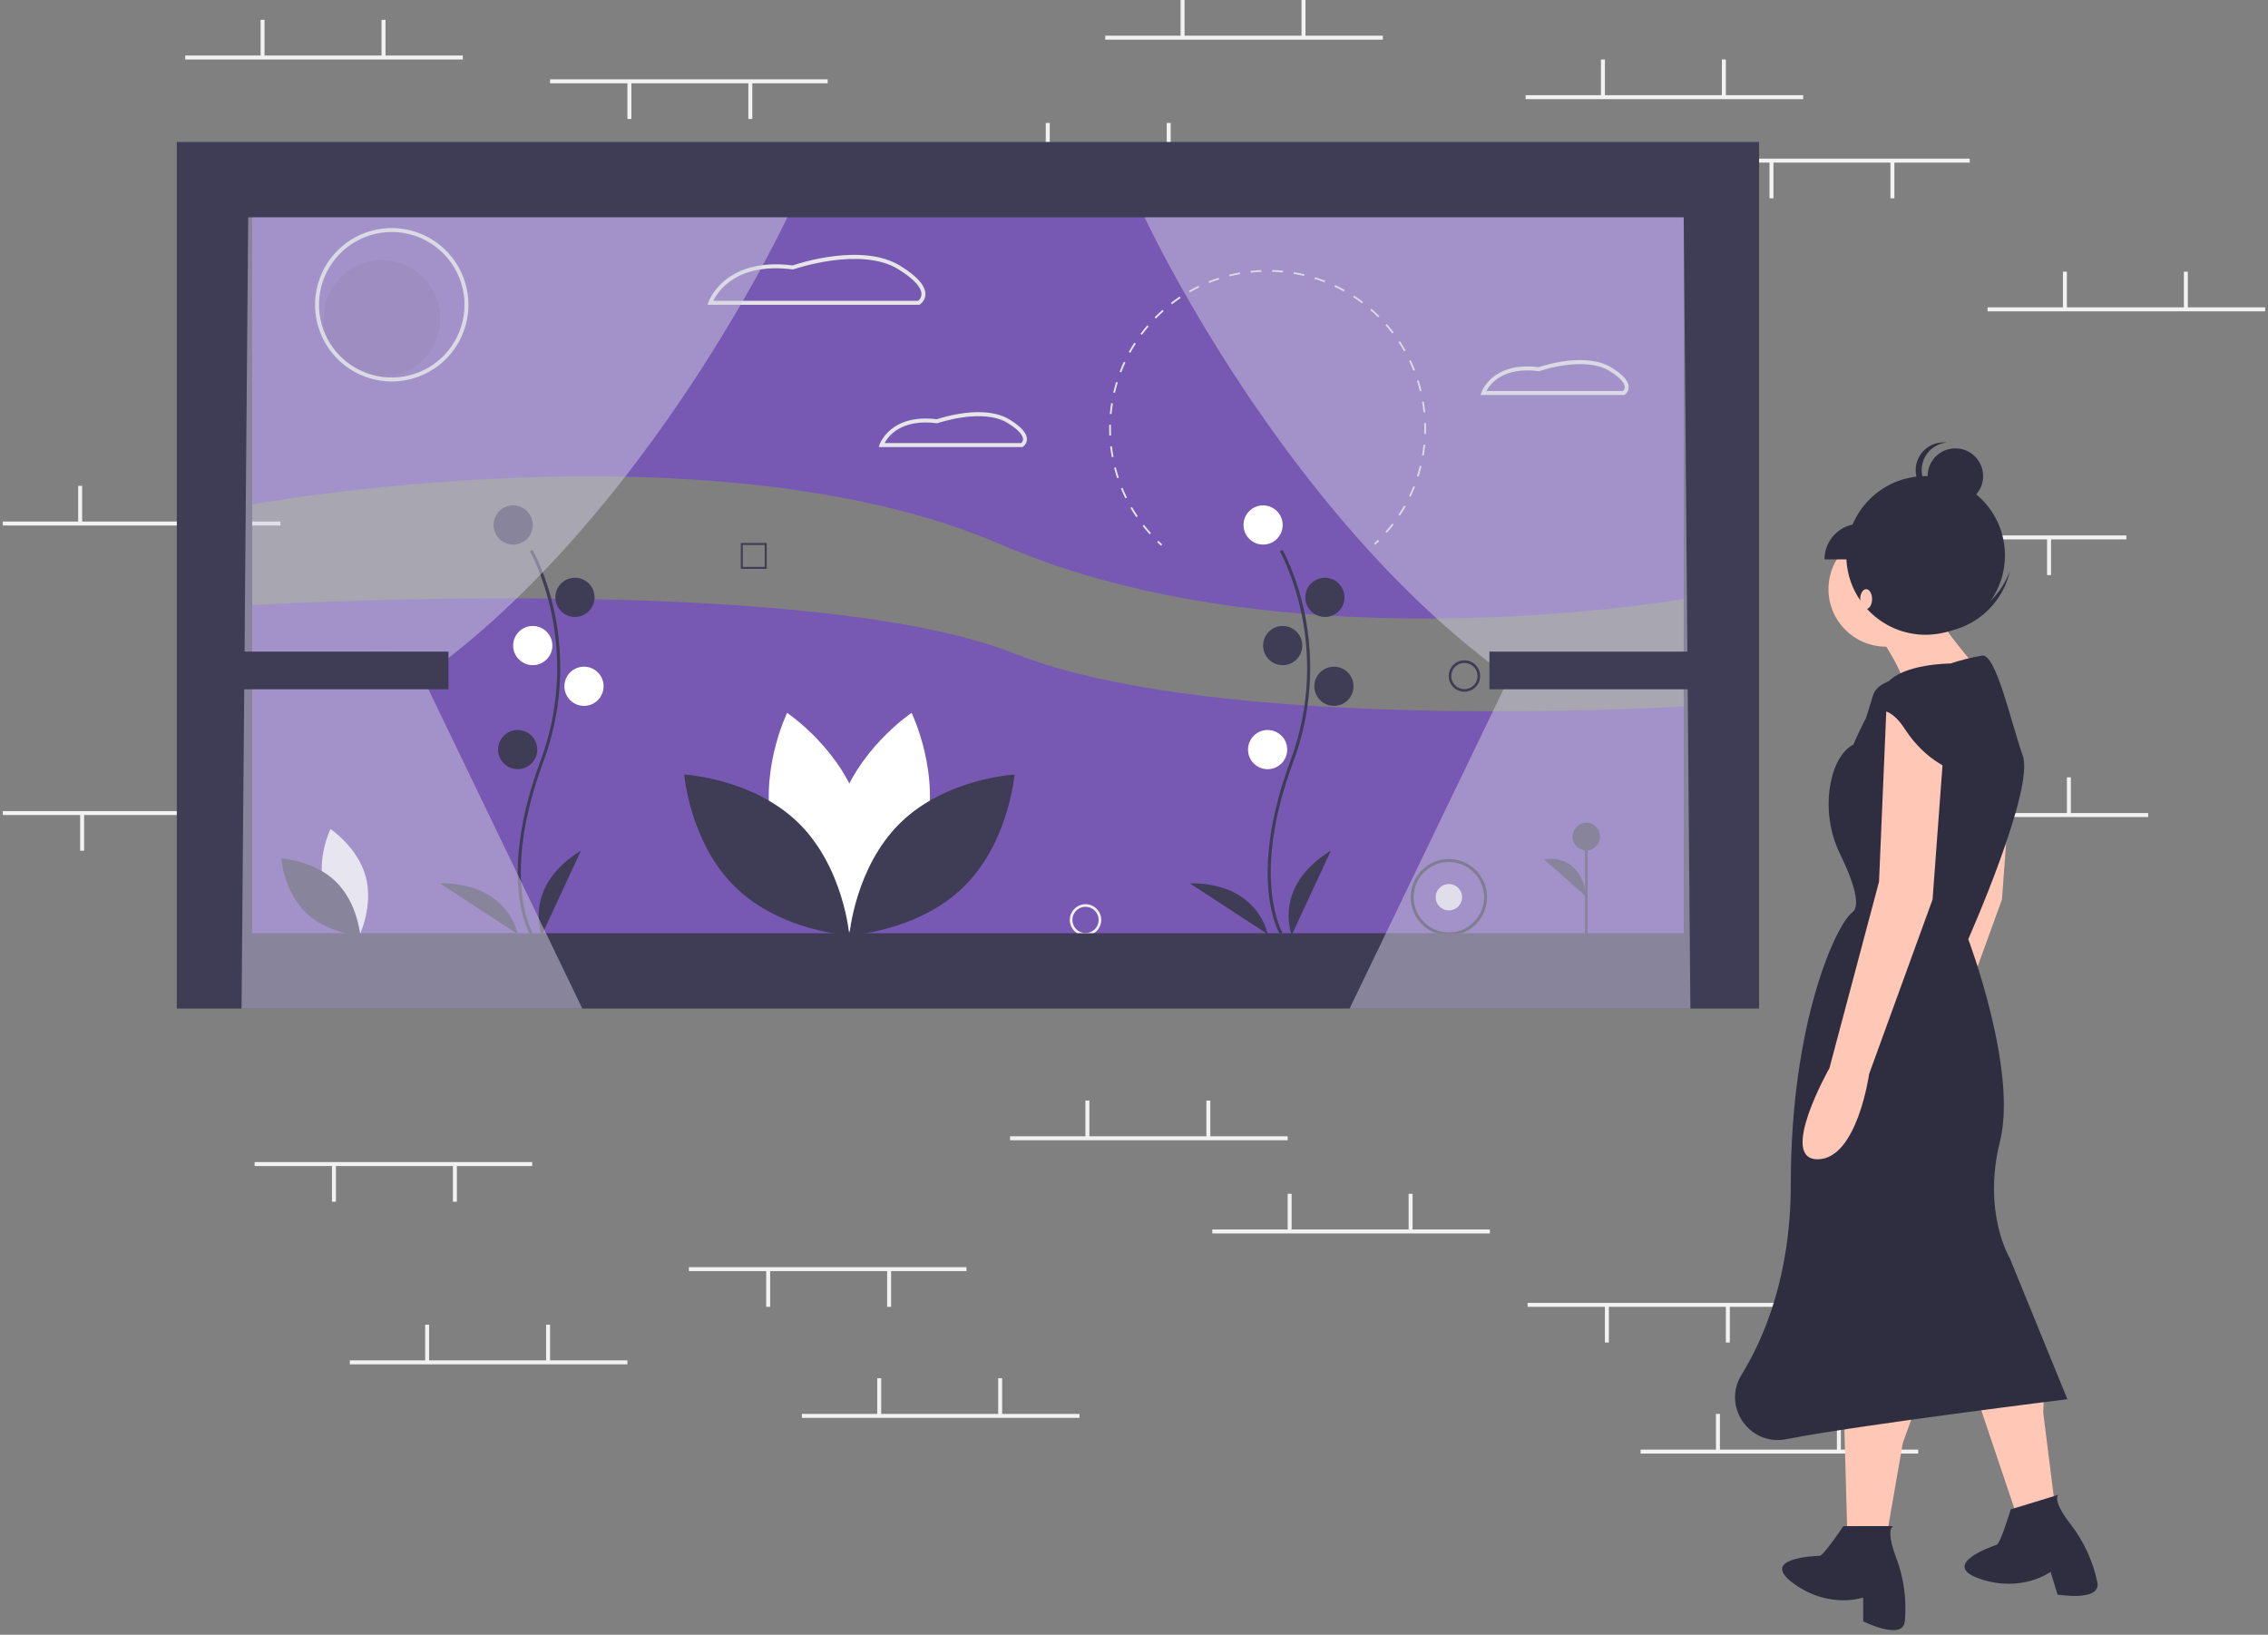 <svg width="401" height="289" viewBox="0 0 401 289" fill="none" xmlns="http://www.w3.org/2000/svg">
<rect x="0" y="0" width="401" height="289" fill="#808080" stroke="none"/>
<g clip-path="url(#clip0_790_14546)">
<path d="M319.168 230.324H270.088V231.025H319.168V230.324Z" fill="#F2F2F2"/>
<path d="M305.846 230.85H305.145V237.336H305.846V230.85Z" fill="#F2F2F2"/>
<path d="M284.461 230.85H283.76V237.336H284.461V230.85Z" fill="#F2F2F2"/>
<path d="M339.15 256.266H290.071V256.967H339.15V256.266Z" fill="#F2F2F2"/>
<path d="M304.093 249.956H303.392V256.442H304.093V249.956Z" fill="#F2F2F2"/>
<path d="M325.478 249.956H324.777V256.442H325.478V249.956Z" fill="#F2F2F2"/>
<path d="M49.58 92.2H0.5V92.901H49.58V92.2Z" fill="#F2F2F2"/>
<path d="M14.523 85.889H13.822V92.375H14.523V85.889Z" fill="#F2F2F2"/>
<path d="M35.907 85.889H35.206V92.375H35.907V85.889Z" fill="#F2F2F2"/>
<path d="M49.58 143.383H0.5V144.084H49.58V143.383Z" fill="#F2F2F2"/>
<path d="M36.258 143.909H35.557V150.394H36.258V143.909Z" fill="#F2F2F2"/>
<path d="M14.873 143.909H14.172V150.394H14.873V143.909Z" fill="#F2F2F2"/>
<path d="M318.817 16.827H269.738V17.529H318.817V16.827Z" fill="#F2F2F2"/>
<path d="M283.76 10.517H283.059V17.003H283.76V10.517Z" fill="#F2F2F2"/>
<path d="M305.145 10.517H304.444V17.003H305.145V10.517Z" fill="#F2F2F2"/>
<path d="M400.5 54.338H351.42V55.039H400.5V54.338Z" fill="#F2F2F2"/>
<path d="M365.443 48.028H364.742V54.514H365.443V48.028Z" fill="#F2F2F2"/>
<path d="M386.828 48.028H386.127V54.514H386.828V48.028Z" fill="#F2F2F2"/>
<path d="M379.816 143.734H330.737V144.435H379.816V143.734Z" fill="#F2F2F2"/>
<path d="M344.759 137.423H344.058V143.909H344.759V137.423Z" fill="#F2F2F2"/>
<path d="M366.144 137.423H365.443V143.909H366.144V137.423Z" fill="#F2F2F2"/>
<path d="M81.832 9.816H32.752V10.517H81.832V9.816Z" fill="#F2F2F2"/>
<path d="M46.775 3.506H46.074V9.991H46.775V3.506Z" fill="#F2F2F2"/>
<path d="M68.16 3.506H67.459V9.991H68.16V3.506Z" fill="#F2F2F2"/>
<path d="M220.658 28.046H171.578V28.747H220.658V28.046Z" fill="#F2F2F2"/>
<path d="M185.601 21.735H184.9V28.221H185.601V21.735Z" fill="#F2F2F2"/>
<path d="M206.986 21.735H206.284V28.221H206.986V21.735Z" fill="#F2F2F2"/>
<path d="M244.496 6.31H195.417V7.011H244.496V6.31Z" fill="#F2F2F2"/>
<path d="M209.44 0H208.738V6.486H209.44V0Z" fill="#F2F2F2"/>
<path d="M230.824 0H230.123V6.486H230.824V0Z" fill="#F2F2F2"/>
<path d="M348.265 28.046H299.185V28.747H348.265V28.046Z" fill="#F2F2F2"/>
<path d="M334.943 28.571H334.242V35.057H334.943V28.571Z" fill="#F2F2F2"/>
<path d="M313.559 28.571H312.858V35.057H313.559V28.571Z" fill="#F2F2F2"/>
<path d="M375.96 94.654H326.88V95.355H375.96V94.654Z" fill="#F2F2F2"/>
<path d="M362.638 95.18H361.937V101.665H362.638V95.18Z" fill="#F2F2F2"/>
<path d="M341.254 95.18H340.553V101.665H341.254V95.18Z" fill="#F2F2F2"/>
<path d="M146.337 14.023H97.257V14.724H146.337V14.023Z" fill="#F2F2F2"/>
<path d="M133.015 14.549H132.314V21.034H133.015V14.549Z" fill="#F2F2F2"/>
<path d="M111.631 14.549H110.929V21.034H111.631V14.549Z" fill="#F2F2F2"/>
<path d="M43.533 35.533V89.343C43.533 89.343 125.593 74.044 177.054 96.298C228.516 118.552 299.449 105.599 299.449 105.599V35.533H43.533Z" fill="#7758B3"/>
<path d="M179.372 115.538C142.515 100.934 43.533 107.04 43.533 107.04V165.345H299.449V124.787C299.449 124.787 216.23 130.142 179.372 115.538Z" fill="#7758B3"/>
<path d="M280.707 147.9H280.243V165.149H280.707V147.9Z" fill="#3F3D56"/>
<path d="M280.475 150.34C281.822 150.34 282.914 149.247 282.914 147.9C282.914 146.553 281.822 145.461 280.475 145.461C279.128 145.461 278.036 146.553 278.036 147.9C278.036 149.247 279.128 150.34 280.475 150.34Z" fill="#3F3D56"/>
<path d="M280.475 158.531C280.475 158.531 280.126 151.036 272.983 151.908Z" fill="#3F3D56"/>
<path d="M57.304 156.97C58.712 162.174 63.534 165.397 63.534 165.397C63.534 165.397 66.074 160.183 64.666 154.979C63.258 149.775 58.436 146.552 58.436 146.552C58.436 146.552 55.897 151.766 57.304 156.97Z" fill="white"/>
<path d="M59.373 155.852C63.236 159.612 63.708 165.393 63.708 165.393C63.708 165.393 57.916 165.077 54.053 161.316C50.19 157.556 49.719 151.775 49.719 151.775C49.719 151.775 55.51 152.091 59.373 155.852Z" fill="#3F3D56"/>
<path d="M163.538 147.769C160.6 158.632 150.535 165.359 150.535 165.359C150.535 165.359 145.234 154.475 148.172 143.612C151.111 132.75 161.176 126.022 161.176 126.022C161.176 126.022 166.477 136.906 163.538 147.769Z" fill="white"/>
<path d="M136.806 147.769C139.745 158.632 149.81 165.359 149.81 165.359C149.81 165.359 155.11 154.475 152.172 143.612C149.233 132.75 139.168 126.022 139.168 126.022C139.168 126.022 133.867 136.906 136.806 147.769Z" fill="white"/>
<path d="M141.124 145.434C149.187 153.284 150.172 165.35 150.172 165.35C150.172 165.35 138.084 164.69 130.02 156.841C121.957 148.991 120.972 136.925 120.972 136.925C120.972 136.925 133.061 137.585 141.124 145.434Z" fill="#3F3D56"/>
<path d="M159.221 145.434C151.157 153.284 150.172 165.35 150.172 165.35C150.172 165.35 162.261 164.69 170.324 156.841C178.387 148.991 179.372 136.925 179.372 136.925C179.372 136.925 167.284 137.585 159.221 145.434Z" fill="#3F3D56"/>
<path d="M191.93 165.408C191.38 165.408 190.842 165.245 190.385 164.939C189.927 164.634 189.571 164.199 189.36 163.691C189.149 163.183 189.094 162.623 189.202 162.084C189.309 161.544 189.574 161.049 189.963 160.66C190.352 160.271 190.848 160.006 191.387 159.898C191.927 159.791 192.486 159.846 192.994 160.057C193.503 160.267 193.937 160.624 194.243 161.081C194.548 161.539 194.712 162.076 194.712 162.627C194.711 163.364 194.417 164.071 193.896 164.593C193.374 165.114 192.667 165.407 191.93 165.408ZM191.93 160.308C191.471 160.308 191.023 160.444 190.642 160.699C190.261 160.954 189.964 161.316 189.788 161.739C189.613 162.163 189.567 162.629 189.656 163.079C189.746 163.528 189.967 163.941 190.291 164.266C190.615 164.59 191.028 164.811 191.478 164.9C191.927 164.99 192.393 164.944 192.817 164.768C193.241 164.593 193.603 164.296 193.857 163.914C194.112 163.533 194.248 163.085 194.248 162.627C194.247 162.012 194.003 161.423 193.568 160.988C193.134 160.554 192.545 160.309 191.93 160.308Z" fill="#F0F0F0"/>
<path d="M258.922 122.292C258.372 122.292 257.834 122.129 257.377 121.823C256.92 121.517 256.563 121.083 256.352 120.575C256.142 120.066 256.087 119.507 256.194 118.968C256.302 118.428 256.566 117.932 256.955 117.543C257.344 117.154 257.84 116.889 258.38 116.782C258.919 116.675 259.479 116.73 259.987 116.94C260.495 117.151 260.93 117.507 261.235 117.965C261.541 118.422 261.704 118.96 261.704 119.51C261.703 120.248 261.41 120.955 260.888 121.476C260.367 121.998 259.66 122.291 258.922 122.292ZM258.922 117.192C258.464 117.192 258.016 117.328 257.635 117.583C257.253 117.838 256.956 118.2 256.781 118.623C256.605 119.047 256.559 119.513 256.649 119.962C256.738 120.412 256.959 120.825 257.283 121.149C257.607 121.474 258.02 121.694 258.47 121.784C258.92 121.873 259.386 121.827 259.809 121.652C260.233 121.476 260.595 121.179 260.85 120.798C261.105 120.417 261.24 119.969 261.24 119.51C261.24 118.896 260.995 118.306 260.561 117.872C260.126 117.437 259.537 117.193 258.922 117.192Z" fill="#3F3D56"/>
<path d="M69.727 119.809H65.151V115.233H69.727V119.809ZM65.503 119.457H69.375V115.585H65.503V119.457Z" fill="#3F3D56"/>
<path d="M135.561 100.569H130.984V95.993H135.561V100.569ZM131.337 100.217H135.209V96.345H131.337V100.217Z" fill="#3F3D56"/>
<path d="M256.173 160.949C257.463 160.949 258.509 159.903 258.509 158.613C258.509 157.322 257.463 156.276 256.173 156.276C254.882 156.276 253.836 157.322 253.836 158.613C253.836 159.903 254.882 160.949 256.173 160.949Z" fill="#F0F0F0"/>
<path d="M256.173 165.362C254.838 165.362 253.533 164.966 252.423 164.225C251.313 163.483 250.448 162.429 249.937 161.196C249.426 159.962 249.293 158.605 249.553 157.296C249.813 155.987 250.456 154.784 251.4 153.84C252.344 152.896 253.547 152.254 254.856 151.993C256.165 151.733 257.522 151.866 258.755 152.377C259.989 152.888 261.043 153.753 261.784 154.863C262.526 155.973 262.922 157.278 262.922 158.613C262.92 160.402 262.208 162.118 260.943 163.383C259.678 164.648 257.962 165.36 256.173 165.362ZM256.173 152.383C254.94 152.383 253.736 152.748 252.711 153.433C251.687 154.117 250.888 155.09 250.417 156.229C249.945 157.367 249.822 158.62 250.062 159.828C250.303 161.037 250.896 162.147 251.767 163.018C252.639 163.889 253.749 164.483 254.957 164.723C256.166 164.964 257.418 164.84 258.557 164.369C259.695 163.897 260.668 163.099 261.353 162.074C262.037 161.049 262.403 159.845 262.403 158.613C262.401 156.961 261.744 155.377 260.576 154.209C259.408 153.041 257.824 152.384 256.173 152.383Z" fill="#2F2E41"/>
<path d="M204.812 95.607C205.034 95.823 205.265 96.04 205.496 96.25L205.285 96.483C205.05 96.27 204.818 96.051 204.592 95.833L204.812 95.607Z" fill="#E6E6E6"/>
<path d="M242.965 55.003C243.278 55.287 243.588 55.581 243.885 55.877L243.663 56.1C243.218 55.658 242.748 55.221 242.271 54.808L242.477 54.57C242.641 54.712 242.803 54.856 242.965 55.003ZM240.985 53.361L240.796 53.613C240.292 53.232 239.769 52.865 239.242 52.521L239.414 52.258C239.947 52.605 240.475 52.977 240.985 53.361ZM245.2 57.275C245.622 57.755 246.031 58.254 246.417 58.76L246.167 58.951C245.785 58.451 245.381 57.957 244.964 57.483L245.2 57.275ZM237.771 51.264L237.618 51.539C237.068 51.231 236.499 50.939 235.929 50.671L236.064 50.386C236.64 50.658 237.215 50.953 237.771 51.264ZM247.529 60.325C247.88 60.857 248.217 61.409 248.531 61.964L248.257 62.119C247.947 61.57 247.613 61.025 247.267 60.499L247.529 60.325ZM234.299 49.628L234.185 49.921C233.598 49.693 232.996 49.482 232.395 49.294L232.489 48.994C233.096 49.183 233.705 49.397 234.299 49.628ZM249.418 63.67C249.693 64.247 249.951 64.84 250.185 65.433L249.892 65.549C249.661 64.963 249.406 64.376 249.134 63.806L249.418 63.67ZM230.639 48.486L230.566 48.792C229.953 48.646 229.327 48.52 228.706 48.416L228.758 48.105C229.386 48.21 230.019 48.338 230.639 48.486ZM250.829 67.244C251.022 67.853 251.197 68.475 251.347 69.095L251.041 69.169C250.892 68.557 250.72 67.941 250.529 67.339L250.829 67.244ZM226.855 47.855L226.824 48.168C226.197 48.107 225.56 48.067 224.93 48.049L224.939 47.735C225.576 47.753 226.22 47.793 226.855 47.855ZM251.737 70.976C251.845 71.604 251.933 72.244 251.998 72.879L251.685 72.911C251.62 72.284 251.534 71.65 251.427 71.029L251.737 70.976ZM223.018 47.745L223.031 48.06C222.401 48.085 221.764 48.132 221.137 48.199L221.103 47.886C221.737 47.818 222.381 47.77 223.018 47.745ZM252.128 74.795C252.15 75.433 252.15 76.079 252.128 76.716L251.813 76.705C251.835 76.075 251.835 75.436 251.814 74.806L252.128 74.795ZM219.201 48.158L219.256 48.468C218.636 48.578 218.011 48.711 217.398 48.864L217.322 48.559C217.942 48.404 218.574 48.269 219.201 48.158ZM251.997 78.631C251.932 79.265 251.844 79.905 251.735 80.533L251.425 80.479C251.532 79.859 251.619 79.226 251.684 78.599L251.997 78.631ZM215.475 49.087L215.572 49.387C214.971 49.581 214.37 49.798 213.784 50.033L213.667 49.741C214.259 49.504 214.867 49.283 215.475 49.087ZM251.345 82.411C251.194 83.03 251.019 83.652 250.826 84.259L250.526 84.163C250.717 83.563 250.89 82.949 251.039 82.337L251.345 82.411ZM211.909 50.518L212.046 50.801C211.478 51.077 210.912 51.375 210.364 51.688L210.208 51.415C210.762 51.098 211.334 50.796 211.909 50.518ZM250.182 86.065C249.947 86.658 249.689 87.25 249.414 87.825L249.13 87.689C249.402 87.121 249.657 86.535 249.889 85.949L250.182 86.065ZM208.575 52.426L208.75 52.688C208.225 53.038 207.707 53.411 207.208 53.797L207.016 53.547C207.52 53.158 208.044 52.781 208.575 52.426ZM248.526 89.528C248.212 90.082 247.874 90.633 247.523 91.165L247.26 90.992C247.608 90.466 247.942 89.921 248.252 89.373L248.526 89.528ZM205.538 54.773L205.747 55.008C205.276 55.426 204.813 55.866 204.371 56.317L204.147 56.096C204.594 55.641 205.062 55.196 205.538 54.773ZM246.41 92.73C246.024 93.236 245.614 93.735 245.193 94.215L244.957 94.007C245.373 93.533 245.778 93.039 246.16 92.539L246.41 92.73ZM203.087 57.716C202.676 58.195 202.277 58.694 201.9 59.198L201.648 59.01C202.029 58.499 202.433 57.995 202.848 57.511L203.087 57.716ZM200.817 60.757C200.475 61.288 200.148 61.836 199.844 62.388L199.569 62.236C199.876 61.678 200.207 61.123 200.553 60.587L200.817 60.757ZM198.986 64.081C198.721 64.652 198.472 65.24 198.247 65.828L197.953 65.715C198.181 65.121 198.432 64.526 198.7 63.949L198.986 64.081ZM197.63 67.621C197.446 68.225 197.28 68.841 197.138 69.454L196.831 69.383C196.975 68.763 197.143 68.139 197.329 67.529L197.63 67.621ZM196.773 71.317C196.673 71.94 196.593 72.573 196.535 73.2L196.222 73.171C196.28 72.538 196.361 71.897 196.462 71.266L196.773 71.317ZM196.427 75.096C196.413 75.726 196.42 76.364 196.448 76.994L196.134 77.008C196.105 76.371 196.098 75.725 196.112 75.088L196.427 75.096ZM196.599 78.887C196.67 79.515 196.764 80.147 196.878 80.766L196.568 80.823C196.453 80.197 196.358 79.557 196.286 78.923L196.599 78.887ZM197.284 82.622C197.441 83.234 197.62 83.847 197.817 84.445L197.518 84.544C197.319 83.939 197.137 83.319 196.979 82.7L197.284 82.622ZM198.474 86.229C198.713 86.813 198.974 87.397 199.252 87.963L198.97 88.101C198.689 87.529 198.424 86.939 198.183 86.348L198.474 86.229ZM200.148 89.639C200.465 90.184 200.804 90.725 201.157 91.248L200.896 91.424C200.539 90.896 200.196 90.348 199.876 89.797L200.148 89.639ZM202.274 92.783C202.662 93.279 203.073 93.768 203.494 94.238L203.26 94.448C202.834 93.973 202.419 93.478 202.026 92.977L202.274 92.783Z" fill="#E6E6E6"/>
<path d="M243.624 95.425L243.846 95.648C243.62 95.872 243.39 96.093 243.16 96.306L242.946 96.075C243.173 95.865 243.401 95.646 243.624 95.425Z" fill="#E6E6E6"/>
<path d="M226.296 165.167C226.234 165.067 224.792 162.659 224.292 157.659C223.834 153.072 224.129 145.34 228.139 134.554C235.735 114.122 226.388 97.636 226.292 97.471L226.754 97.204C226.778 97.246 229.19 101.449 230.615 108.142C232.497 117.016 231.812 126.242 228.638 134.74C221.055 155.138 226.693 164.794 226.75 164.889L226.296 165.167Z" fill="#3F3D56"/>
<path d="M223.325 96.272C225.238 96.272 226.789 94.721 226.789 92.807C226.789 90.894 225.238 89.343 223.325 89.343C221.412 89.343 219.861 90.894 219.861 92.807C219.861 94.721 221.412 96.272 223.325 96.272Z" fill="white"/>
<path d="M234.251 109.064C236.165 109.064 237.716 107.512 237.716 105.599C237.716 103.686 236.165 102.135 234.251 102.135C232.338 102.135 230.787 103.686 230.787 105.599C230.787 107.512 232.338 109.064 234.251 109.064Z" fill="#3F3D56"/>
<path d="M226.789 117.591C228.703 117.591 230.254 116.04 230.254 114.127C230.254 112.214 228.703 110.662 226.789 110.662C224.876 110.662 223.325 112.214 223.325 114.127C223.325 116.04 224.876 117.591 226.789 117.591Z" fill="#3F3D56"/>
<path d="M235.85 124.787C237.764 124.787 239.315 123.236 239.315 121.322C239.315 119.409 237.764 117.858 235.85 117.858C233.937 117.858 232.386 119.409 232.386 121.322C232.386 123.236 233.937 124.787 235.85 124.787Z" fill="#3F3D56"/>
<path d="M224.124 135.98C226.038 135.98 227.589 134.429 227.589 132.515C227.589 130.602 226.038 129.051 224.124 129.051C222.211 129.051 220.66 130.602 220.66 132.515C220.66 134.429 222.211 135.98 224.124 135.98Z" fill="white"/>
<path d="M228.388 165.294C228.388 165.294 224.924 156.766 235.317 150.37L228.388 165.294Z" fill="#3F3D56"/>
<path d="M224.128 165.14C224.128 165.14 222.551 156.071 210.348 156.149L224.128 165.14Z" fill="#3F3D56"/>
<path d="M93.701 165.167C93.64 165.067 92.198 162.659 91.698 157.659C91.24 153.072 91.534 145.34 95.544 134.554C103.141 114.122 93.794 97.636 93.698 97.471L94.159 97.204C94.184 97.246 96.596 101.449 98.02 108.142C99.903 117.016 99.218 126.242 96.044 134.74C88.46 155.138 94.099 164.794 94.156 164.889L93.701 165.167Z" fill="#3F3D56"/>
<path d="M90.731 96.272C92.644 96.272 94.195 94.721 94.195 92.807C94.195 90.894 92.644 89.343 90.731 89.343C88.817 89.343 87.266 90.894 87.266 92.807C87.266 94.721 88.817 96.272 90.731 96.272Z" fill="#3F3D56"/>
<path d="M101.657 109.064C103.571 109.064 105.122 107.512 105.122 105.599C105.122 103.686 103.571 102.135 101.657 102.135C99.744 102.135 98.193 103.686 98.193 105.599C98.193 107.512 99.744 109.064 101.657 109.064Z" fill="#3F3D56"/>
<path d="M94.195 117.591C96.109 117.591 97.66 116.04 97.66 114.127C97.66 112.214 96.109 110.662 94.195 110.662C92.282 110.662 90.731 112.214 90.731 114.127C90.731 116.04 92.282 117.591 94.195 117.591Z" fill="white"/>
<path d="M103.256 124.787C105.17 124.787 106.721 123.236 106.721 121.322C106.721 119.409 105.17 117.858 103.256 117.858C101.343 117.858 99.792 119.409 99.792 121.322C99.792 123.236 101.343 124.787 103.256 124.787Z" fill="white"/>
<path d="M91.53 135.98C93.444 135.98 94.995 134.429 94.995 132.515C94.995 130.602 93.444 129.051 91.53 129.051C89.617 129.051 88.066 130.602 88.066 132.515C88.066 134.429 89.617 135.98 91.53 135.98Z" fill="#3F3D56"/>
<path d="M95.794 165.294C95.794 165.294 92.33 156.766 102.723 150.37L95.794 165.294Z" fill="#3F3D56"/>
<path d="M91.534 165.14C91.534 165.14 89.957 156.071 77.754 156.149L91.534 165.14Z" fill="#3F3D56"/>
<path d="M162.549 53.88H125.11L125.26 53.421C125.286 53.34 128.027 45.385 140.16 46.921C141.304 46.53 152.472 42.883 159.156 46.98C162.123 48.798 163.627 50.487 163.627 52.002C163.622 52.364 163.529 52.72 163.356 53.038C163.183 53.357 162.935 53.628 162.634 53.828L162.549 53.88ZM126.123 53.179H162.339C162.521 53.039 162.668 52.859 162.77 52.653C162.871 52.448 162.925 52.221 162.926 51.992C162.92 51.131 162.198 49.666 158.79 47.578C152.17 43.521 140.431 47.568 140.313 47.609L140.234 47.637L140.152 47.627C130.231 46.341 126.902 51.567 126.123 53.179Z" fill="#E6E6E6"/>
<path d="M287.17 69.824H261.775L261.925 69.365C261.943 69.31 263.819 63.876 272.053 64.907C272.955 64.602 280.415 62.21 284.913 64.967C286.946 66.213 287.977 67.383 287.977 68.445C287.974 68.709 287.906 68.967 287.78 69.198C287.654 69.43 287.473 69.626 287.254 69.772L287.17 69.824ZM262.801 69.123H286.955C287.055 69.039 287.136 68.934 287.192 68.815C287.247 68.696 287.276 68.567 287.276 68.436C287.271 67.985 286.91 67.013 284.547 65.564C280.14 62.864 272.284 65.569 272.206 65.596L272.127 65.624L272.044 65.613C265.74 64.797 263.443 67.914 262.801 69.123Z" fill="#E6E6E6"/>
<path d="M180.77 79.031H155.375L155.525 78.572C155.543 78.517 157.417 73.083 165.653 74.115C166.556 73.809 174.015 71.417 178.513 74.174C180.546 75.42 181.577 76.59 181.577 77.653C181.574 77.916 181.506 78.174 181.38 78.406C181.254 78.637 181.073 78.834 180.854 78.98L180.77 79.031ZM156.401 78.33H180.555C180.655 78.246 180.736 78.141 180.792 78.022C180.847 77.903 180.876 77.774 180.876 77.643C180.872 77.192 180.511 76.22 178.147 74.772C173.74 72.071 165.885 74.776 165.806 74.804L165.727 74.831L165.645 74.82C159.339 74.004 157.043 77.122 156.401 78.33Z" fill="#E6E6E6"/>
<path opacity="0.1" d="M67.525 66.627C73.222 66.627 77.841 62.008 77.841 56.311C77.841 50.614 73.222 45.996 67.525 45.996C61.828 45.996 57.21 50.614 57.21 56.311C57.21 62.008 61.828 66.627 67.525 66.627Z" fill="black"/>
<path d="M69.264 67.441C66.581 67.441 63.959 66.645 61.728 65.155C59.498 63.665 57.759 61.546 56.733 59.068C55.706 56.589 55.437 53.862 55.961 51.231C56.484 48.6 57.776 46.183 59.673 44.286C61.569 42.389 63.986 41.098 66.617 40.574C69.249 40.051 71.976 40.319 74.454 41.346C76.933 42.373 79.051 44.111 80.541 46.342C82.032 48.572 82.827 51.194 82.827 53.877C82.823 57.473 81.393 60.921 78.85 63.464C76.307 66.006 72.86 67.437 69.264 67.441ZM69.264 41.015C66.72 41.015 64.233 41.769 62.118 43.182C60.002 44.596 58.354 46.605 57.38 48.955C56.407 51.305 56.152 53.892 56.648 56.386C57.145 58.882 58.37 61.173 60.169 62.972C61.967 64.771 64.259 65.996 66.754 66.493C69.249 66.989 71.836 66.734 74.186 65.761C76.536 64.787 78.545 63.138 79.958 61.023C81.372 58.908 82.126 56.421 82.126 53.877C82.122 50.467 80.766 47.198 78.355 44.786C75.943 42.375 72.674 41.019 69.264 41.015Z" fill="#E6E6E6"/>
<path d="M31.263 25.098V178.297H311.018V25.098H31.263ZM297.696 164.975H44.585V38.42H297.696V164.975Z" fill="#3F3D56"/>
<path opacity="0.5" d="M96.536 164.975L102.958 178.297H42.709L43.883 38.42H139.203C139.203 38.42 114.783 91.061 74.734 119.752L96.536 164.975Z" fill="#D0CDE1"/>
<path opacity="0.5" d="M245.044 164.975L238.621 178.297H298.87L297.696 38.42H202.376C202.376 38.42 226.797 91.061 266.846 119.752L245.044 164.975Z" fill="#D0CDE1"/>
<path d="M79.291 115.194H40.027V121.855H79.291V115.194Z" fill="#3F3D56"/>
<path d="M302.604 115.194H263.34V121.855H302.604V115.194Z" fill="#3F3D56"/>
<path d="M345.899 122.907L344.497 155.861L335.733 188.814C335.733 188.814 326.618 204.94 333.629 204.94C340.641 204.94 342.744 189.866 342.744 189.866L353.962 159.016L356.066 130.62L345.899 122.907Z" fill="#FFC7B6"/>
<path d="M325.917 245.957L326.618 271.198H333.629L336.434 255.072C336.434 255.072 338.888 248.411 338.888 248.06C338.888 247.71 325.917 245.957 325.917 245.957Z" fill="#FFC7B6"/>
<path d="M334.681 269.796H325.917C325.917 269.796 322.411 275.054 321.71 275.054C321.009 275.054 310.842 275.405 317.153 279.962C323.463 284.52 329.423 282.416 329.423 282.416V286.623C329.423 286.623 336.434 290.129 336.785 286.623C336.788 286.588 336.791 286.553 336.795 286.518C337.134 282.736 336.608 278.927 335.257 275.378C334.423 273.149 333.735 270.553 334.681 269.796Z" fill="#2F2E41"/>
<path d="M348.527 244.043L356.591 267.971L363.294 265.918L361.252 249.677C361.252 249.677 361.648 242.59 361.545 242.255C361.442 241.919 348.527 244.043 348.527 244.043Z" fill="#FFC7B6"/>
<path d="M363.889 264.269L355.509 266.836C355.509 266.836 353.698 272.891 353.027 273.096C352.357 273.301 342.739 276.615 350.107 279.124C357.476 281.633 362.558 277.876 362.558 277.876L363.79 281.898C363.79 281.898 371.521 283.197 370.829 279.742C370.822 279.707 370.815 279.673 370.808 279.638C370.025 275.923 368.407 272.435 366.075 269.438C364.625 267.551 363.206 265.27 363.889 264.269Z" fill="#2F2E41"/>
<path d="M333.454 114.318C339.069 114.318 343.621 109.766 343.621 104.152C343.621 98.537 339.069 93.985 333.454 93.985C327.839 93.985 323.288 98.537 323.288 104.152C323.288 109.766 327.839 114.318 333.454 114.318Z" fill="#FFC7B6"/>
<path d="M331.526 111.338C331.526 111.338 337.836 120.102 336.434 122.206C335.032 124.309 351.508 120.453 351.508 120.453C351.508 120.453 341.342 108.884 341.692 106.781C342.043 104.677 331.526 111.338 331.526 111.338Z" fill="#FFC7B6"/>
<path d="M344.848 117.298C344.848 117.298 336.434 117.298 333.629 120.804C330.825 124.309 327.67 131.671 327.67 131.671C327.67 131.671 324.687 132.79 323.616 138.696C322.879 142.941 323.514 147.31 325.427 151.169C327.195 154.801 329.264 159.967 327.494 161.294C324.69 163.398 316.627 180.576 316.627 209.322C316.627 225.342 312 236.409 307.903 243.067C304.474 248.639 309.29 255.628 315.723 254.442C315.848 254.419 315.974 254.395 316.101 254.371C328.721 251.917 365.531 247.359 365.531 247.359L355.365 222.469C355.365 222.469 350.457 214.406 353.612 201.785C356.767 189.165 348.003 166.027 348.003 166.027C348.003 166.027 359.747 139.559 357.643 133.599C355.54 127.64 352.911 115.545 350.457 115.896C348.555 116.225 346.68 116.693 344.848 117.298Z" fill="#2F2E41"/>
<path d="M333.629 122.907L332.227 155.861L323.463 188.814C323.463 188.814 314.348 204.94 321.359 204.94C328.371 204.94 330.474 189.866 330.474 189.866L341.692 159.016L343.796 130.62L333.629 122.907Z" fill="#FFC7B6"/>
<path d="M339.94 119.401C339.94 119.401 332.227 119.401 331.175 122.907C330.124 126.413 329.917 126.922 329.917 126.922C329.917 126.922 332.928 122.907 336.784 128.867C340.641 134.826 345.549 136.229 345.549 136.229C345.549 136.229 346.6 122.206 339.94 119.401Z" fill="#2F2E41"/>
<path d="M340.465 112.215C348.21 112.215 354.488 105.936 354.488 98.192C354.488 90.447 348.21 84.169 340.465 84.169C332.721 84.169 326.443 90.447 326.443 98.192C326.443 105.936 332.721 112.215 340.465 112.215Z" fill="#2F2E41"/>
<path d="M338.258 109.621C334.833 108.622 331.918 106.356 330.106 103.283C328.294 100.211 327.721 96.563 328.504 93.083C328.405 93.357 328.312 93.633 328.229 93.916C327.713 95.684 327.551 97.537 327.751 99.368C327.951 101.199 328.509 102.972 329.395 104.587C330.281 106.202 331.476 107.627 332.912 108.78C334.348 109.933 335.998 110.792 337.766 111.307C339.534 111.823 341.386 111.985 343.217 111.784C345.048 111.584 346.822 111.025 348.436 110.139C350.051 109.253 351.476 108.057 352.628 106.621C353.781 105.184 354.639 103.534 355.154 101.766C355.237 101.483 355.307 101.2 355.371 100.916C354.16 104.272 351.717 107.04 348.538 108.657C345.358 110.274 341.682 110.619 338.258 109.621Z" fill="#2F2E41"/>
<path d="M329.948 107.657C330.529 107.657 331 106.872 331 105.904C331 104.936 330.529 104.151 329.948 104.151C329.368 104.151 328.897 104.936 328.897 105.904C328.897 106.872 329.368 107.657 329.948 107.657Z" fill="#FFC7B6"/>
<path d="M345.724 89.077C348.435 89.077 350.632 86.88 350.632 84.169C350.632 81.459 348.435 79.261 345.724 79.261C343.013 79.261 340.816 81.459 340.816 84.169C340.816 86.88 343.013 89.077 345.724 89.077Z" fill="#2F2E41"/>
<path d="M339.764 83.117C339.765 81.907 340.212 80.739 341.021 79.838C341.83 78.938 342.943 78.368 344.146 78.238C343.461 78.163 342.768 78.234 342.111 78.445C341.455 78.656 340.85 79.003 340.337 79.463C339.824 79.924 339.413 80.487 339.132 81.117C338.851 81.746 338.706 82.428 338.706 83.117C338.706 83.807 338.851 84.489 339.132 85.118C339.413 85.748 339.824 86.311 340.337 86.771C340.85 87.232 341.455 87.579 342.111 87.79C342.768 88.001 343.461 88.071 344.146 87.996C342.943 87.867 341.83 87.297 341.021 86.396C340.212 85.496 339.765 84.328 339.764 83.117Z" fill="#2F2E41"/>
<path d="M328.897 92.583C327.223 92.583 325.618 93.248 324.435 94.431C323.251 95.614 322.586 97.219 322.586 98.893H335.207C335.207 97.219 334.542 95.614 333.359 94.431C332.175 93.248 330.57 92.583 328.897 92.583Z" fill="#2F2E41"/>
<path d="M263.427 217.353H214.348V218.054H263.427V217.353Z" fill="#F2F2F2"/>
<path d="M228.37 211.043H227.669V217.529H228.37V211.043Z" fill="#F2F2F2"/>
<path d="M249.755 211.043H249.054V217.529H249.755V211.043Z" fill="#F2F2F2"/>
<path d="M227.669 200.876H178.589V201.578H227.669V200.876Z" fill="#F2F2F2"/>
<path d="M192.612 194.566H191.911V201.052H192.612V194.566Z" fill="#F2F2F2"/>
<path d="M213.997 194.566H213.296V201.052H213.997V194.566Z" fill="#F2F2F2"/>
<path d="M110.929 240.491H61.85V241.192H110.929V240.491Z" fill="#F2F2F2"/>
<path d="M75.873 234.181H75.171V240.666H75.873V234.181Z" fill="#F2F2F2"/>
<path d="M97.257 234.181H96.556V240.666H97.257V234.181Z" fill="#F2F2F2"/>
<path d="M170.877 224.014H121.797V224.715H170.877V224.014Z" fill="#F2F2F2"/>
<path d="M157.555 224.54H156.854V231.025H157.555V224.54Z" fill="#F2F2F2"/>
<path d="M136.17 224.54H135.469V231.025H136.17V224.54Z" fill="#F2F2F2"/>
<path d="M94.102 205.434H45.022V206.135H94.102V205.434Z" fill="#F2F2F2"/>
<path d="M80.781 205.96H80.079V212.445H80.781V205.96Z" fill="#F2F2F2"/>
<path d="M59.396 205.96H58.695V212.445H59.396V205.96Z" fill="#F2F2F2"/>
<path d="M190.859 249.956H141.78V250.657H190.859V249.956Z" fill="#F2F2F2"/>
<path d="M155.802 243.646H155.101V250.131H155.802V243.646Z" fill="#F2F2F2"/>
<path d="M177.187 243.646H176.486V250.131H177.187V243.646Z" fill="#F2F2F2"/>
</g>
<defs>
<clipPath id="clip0_790_14546">
<rect width="400" height="288.181" fill="white" transform="translate(0.5)"/>
</clipPath>
</defs>
</svg>
